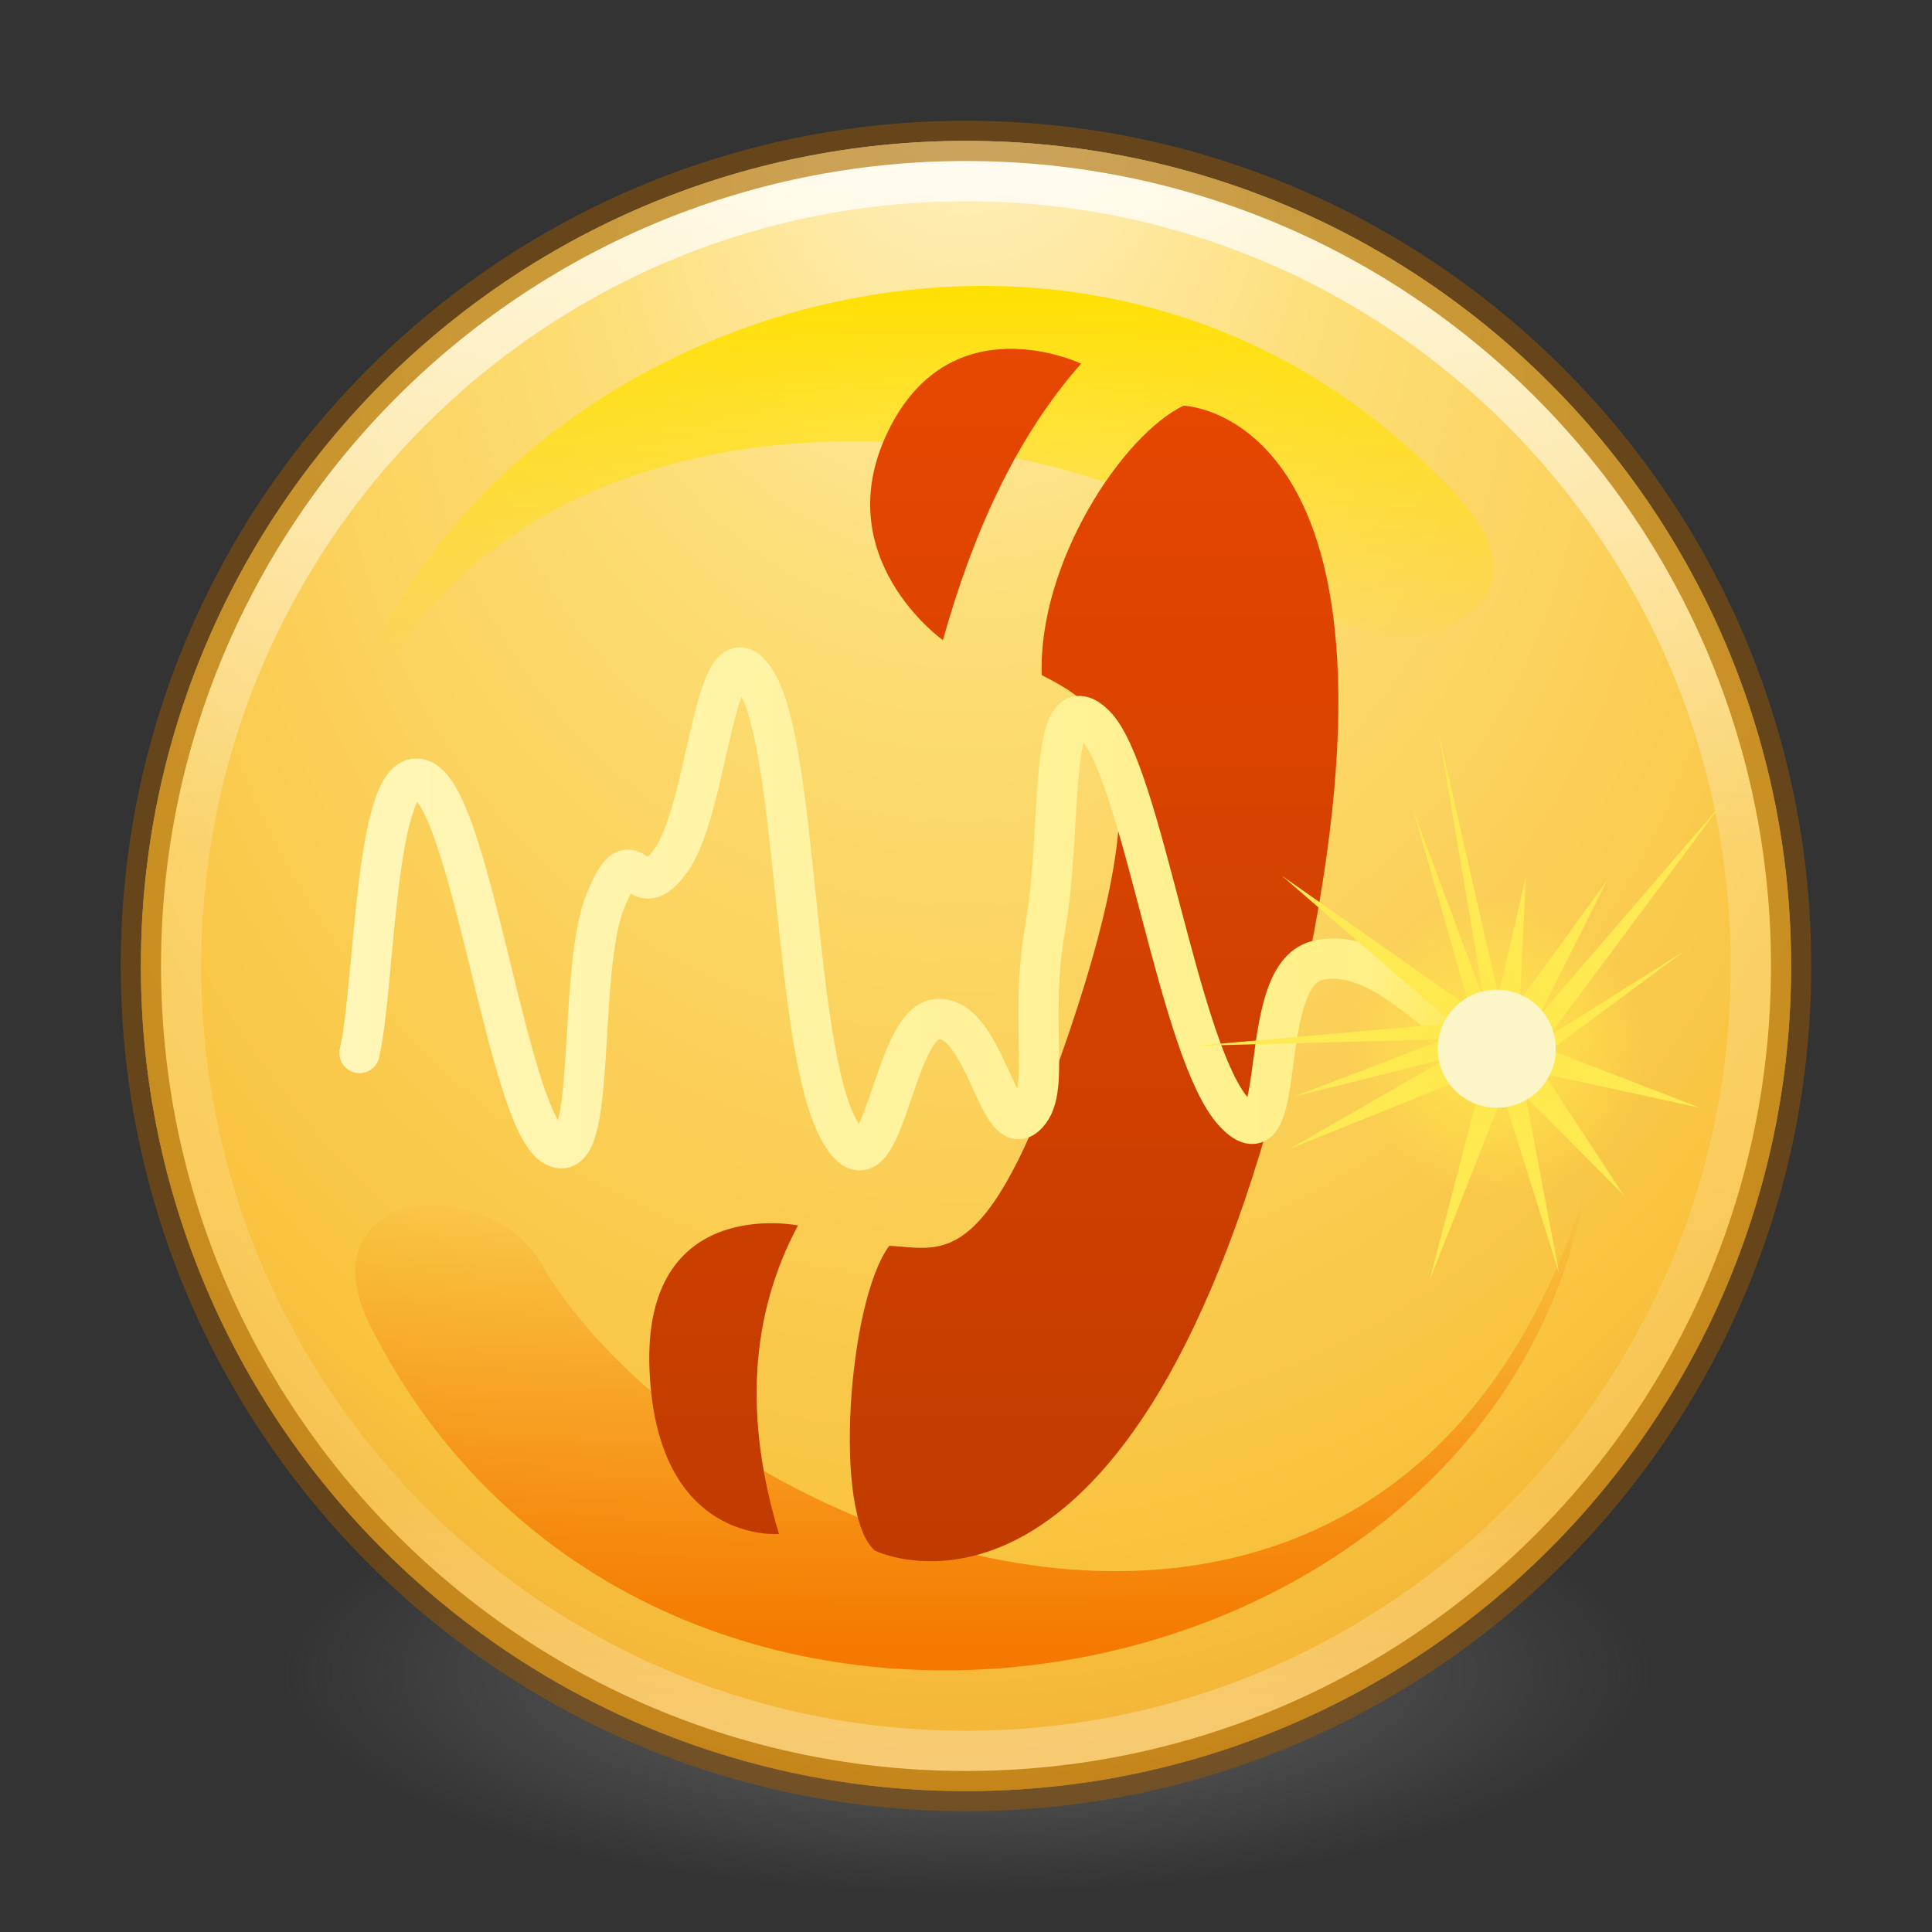 <?xml version="1.0" encoding="UTF-8" standalone="no"?>
<!-- Created with Inkscape (http://www.inkscape.org/) -->

<svg
   xmlns:dc="http://purl.org/dc/elements/1.1/"
   xmlns:cc="http://creativecommons.org/ns#"
   xmlns:rdf="http://www.w3.org/1999/02/22-rdf-syntax-ns#"
   xmlns:svg="http://www.w3.org/2000/svg"
   xmlns="http://www.w3.org/2000/svg"
   xmlns:xlink="http://www.w3.org/1999/xlink"
   xmlns:sodipodi="http://sodipodi.sourceforge.net/DTD/sodipodi-0.dtd"
   xmlns:inkscape="http://www.inkscape.org/namespaces/inkscape"
   width="48px"
   height="48px"
   id="svg4061"
   version="1.1"
   inkscape:version="0.48.4 r9939"
   sodipodi:docname="unity-power-panel.svg">
  <rect width="100%" height="100%" fill="#333333" stroke="none"/>
  <defs
     id="defs4063">
    <linearGradient
       inkscape:collect="always"
       xlink:href="#linearGradient4806-2"
       id="linearGradient3177"
       gradientUnits="userSpaceOnUse"
       gradientTransform="matrix(1.617,0,0,1.617,-92.707,-21.06)"
       x1="71.204"
       y1="15.369"
       x2="71.204"
       y2="40.496" />
    <linearGradient
       id="linearGradient4806-2">
      <stop
         id="stop4808-4"
         style="stop-color:#ffffff;stop-opacity:1"
         offset="0" />
      <stop
         id="stop4810-0"
         style="stop-color:#ffffff;stop-opacity:0.235"
         offset="0.424" />
      <stop
         id="stop4812-8"
         style="stop-color:#ffffff;stop-opacity:0.157"
         offset="0.821" />
      <stop
         id="stop4814-0"
         style="stop-color:#ffffff;stop-opacity:0.392"
         offset="1" />
    </linearGradient>
    <radialGradient
       inkscape:collect="always"
       xlink:href="#linearGradient3846"
       id="radialGradient4013"
       gradientUnits="userSpaceOnUse"
       gradientTransform="matrix(-3.4973212e-8,1.885,-1.776,-5.4722636e-8,39.14,-7.993)"
       cx="15.026"
       cy="8.626"
       fx="4.459"
       fy="8.509"
       r="20" />
    <linearGradient
       id="linearGradient3846">
      <stop
         id="stop3848"
         style="stop-color:#fff3cb;stop-opacity:1"
         offset="0" />
      <stop
         id="stop3850"
         style="stop-color:#fdde76;stop-opacity:1"
         offset="0.262" />
      <stop
         id="stop3852"
         style="stop-color:#f9c440;stop-opacity:1"
         offset="0.661" />
      <stop
         id="stop3854"
         style="stop-color:#e48b20;stop-opacity:1"
         offset="1" />
    </linearGradient>
    <radialGradient
       r="20.397"
       fy="3.99"
       fx="23.896"
       cy="3.99"
       cx="23.896"
       gradientTransform="matrix(0,2.889,-3.813,0,39.213,-65.95)"
       gradientUnits="userSpaceOnUse"
       id="radialGradient4201"
       xlink:href="#radialGradient3093-0-3-6-6"
       inkscape:collect="always" />
    <radialGradient
       gradientTransform="matrix(0,1.232,-1.626,0,18.487,-28.722)"
       gradientUnits="userSpaceOnUse"
       id="radialGradient3093-0-3-6-6"
       r="20.397"
       cy="3.99"
       cx="23.896">
      <stop
         offset="0"
         style="stop-color:#ffffff;stop-opacity:1"
         id="stop3244-9-33-7-0-9" />
      <stop
         offset="0.262"
         style="stop-color:#dddddd;stop-opacity:1"
         id="stop3246-3-5-0-8-5" />
      <stop
         offset="0.661"
         style="stop-color:#abacae;stop-opacity:1"
         id="stop3248-1-7-8-8-1" />
      <stop
         offset="1"
         style="stop-color:#89898b;stop-opacity:1"
         id="stop3250-9-3-0-5-1" />
    </radialGradient>
    <linearGradient
       id="linearGradient3820-7-2-1">
      <stop
         id="stop3822-2-6-3"
         style="stop-color:#3d3d3d;stop-opacity:1"
         offset="0" />
      <stop
         id="stop3864-8-7-7"
         style="stop-color:#686868;stop-opacity:0.498"
         offset="0.5" />
      <stop
         id="stop3824-1-2-5"
         style="stop-color:#686868;stop-opacity:0"
         offset="1" />
    </linearGradient>
    <radialGradient
       r="62.769"
       fy="186.171"
       fx="99.157"
       cy="186.171"
       cx="99.157"
       gradientTransform="matrix(0.271,0,0,0.088,-2.855,25.187)"
       gradientUnits="userSpaceOnUse"
       id="radialGradient4059"
       xlink:href="#linearGradient3820-7-2-1"
       inkscape:collect="always" />
    <radialGradient
       inkscape:collect="always"
       xlink:href="#linearGradient9200"
       id="radialGradient9206"
       cx="18.628"
       cy="11.902"
       fx="18.628"
       fy="11.902"
       r="0.751"
       gradientUnits="userSpaceOnUse" />
    <linearGradient
       inkscape:collect="always"
       id="linearGradient9200">
      <stop
         style="stop-color: rgb(255, 232, 74); stop-opacity: 1;"
         offset="0"
         id="stop9202" />
      <stop
         style="stop-color: rgb(255, 232, 74); stop-opacity: 0;"
         offset="1"
         id="stop9204" />
    </linearGradient>
    <linearGradient
       inkscape:collect="always"
       xlink:href="#linearGradient4175"
       id="linearGradient7030"
       gradientUnits="userSpaceOnUse"
       gradientTransform="matrix(1.834,0,0,1.953,2.753,2.822)"
       x1="3.019"
       y1="10.119"
       x2="18.966"
       y2="10.119" />
    <linearGradient
       id="linearGradient4175">
      <stop
         style="stop-color: rgb(255, 246, 184); stop-opacity: 1;"
         offset="0"
         id="stop4177" />
      <stop
         style="stop-color: rgb(255, 239, 129); stop-opacity: 1;"
         offset="1"
         id="stop4179" />
    </linearGradient>
    <linearGradient
       inkscape:collect="always"
       xlink:href="#linearGradient4182"
       id="linearGradient4188"
       x1="6.464"
       y1="13.196"
       x2="6.464"
       y2="2.429"
       gradientUnits="userSpaceOnUse" />
    <linearGradient
       id="linearGradient4182">
      <stop
         style="stop-color: rgb(192, 59, 0); stop-opacity: 1;"
         offset="0"
         id="stop4184" />
      <stop
         style="stop-color: rgb(231, 71, 0); stop-opacity: 1;"
         offset="1"
         id="stop4186" />
    </linearGradient>
    <linearGradient
       inkscape:collect="always"
       xlink:href="#linearGradient4182"
       id="linearGradient3095"
       x1="6.464"
       y1="13.196"
       x2="6.464"
       y2="2.429"
       gradientUnits="userSpaceOnUse" />
    <linearGradient
       id="linearGradient3097">
      <stop
         style="stop-color: rgb(192, 59, 0); stop-opacity: 1;"
         offset="0"
         id="stop3099" />
      <stop
         style="stop-color: rgb(231, 71, 0); stop-opacity: 1;"
         offset="1"
         id="stop3101" />
    </linearGradient>
    <linearGradient
       inkscape:collect="always"
       xlink:href="#linearGradient4182"
       id="linearGradient3103"
       x1="6.464"
       y1="13.196"
       x2="6.464"
       y2="2.429"
       gradientUnits="userSpaceOnUse" />
    <linearGradient
       id="linearGradient3105">
      <stop
         style="stop-color: rgb(192, 59, 0); stop-opacity: 1;"
         offset="0"
         id="stop3107" />
      <stop
         style="stop-color: rgb(231, 71, 0); stop-opacity: 1;"
         offset="1"
         id="stop3109" />
    </linearGradient>
    <linearGradient
       inkscape:collect="always"
       xlink:href="#linearGradient4182"
       id="linearGradient3111"
       x1="6.464"
       y1="13.196"
       x2="6.464"
       y2="2.429"
       gradientUnits="userSpaceOnUse" />
    <linearGradient
       id="linearGradient3113">
      <stop
         style="stop-color: rgb(192, 59, 0); stop-opacity: 1;"
         offset="0"
         id="stop3115" />
      <stop
         style="stop-color: rgb(231, 71, 0); stop-opacity: 1;"
         offset="1"
         id="stop3117" />
    </linearGradient>
    <linearGradient
       gradientTransform="translate(-0.128,2.306)"
       inkscape:collect="always"
       xlink:href="#linearGradient9234"
       id="linearGradient9240"
       x1="20.4"
       y1="38.667"
       x2="20.4"
       y2="27.292"
       gradientUnits="userSpaceOnUse" />
    <linearGradient
       inkscape:collect="always"
       id="linearGradient9234">
      <stop
         style="stop-color: rgb(245, 121, 0); stop-opacity: 1;"
         offset="0"
         id="stop9236" />
      <stop
         style="stop-color: rgb(245, 121, 0); stop-opacity: 0;"
         offset="1"
         id="stop9238" />
    </linearGradient>
    <linearGradient
       inkscape:collect="always"
       xlink:href="#linearGradient9208"
       id="linearGradient9214"
       x1="22"
       y1="4.8"
       x2="22"
       y2="14.142"
       gradientUnits="userSpaceOnUse" />
    <linearGradient
       inkscape:collect="always"
       id="linearGradient9208">
      <stop
         style="stop-color: rgb(255, 224, 0); stop-opacity: 1;"
         offset="0"
         id="stop9210" />
      <stop
         style="stop-color: rgb(255, 224, 0); stop-opacity: 0;"
         offset="1"
         id="stop9212" />
    </linearGradient>
    <linearGradient
       gradientTransform="translate(-0.128,2.306)"
       y2="14.142"
       x2="22"
       y1="4.8"
       x1="22"
       gradientUnits="userSpaceOnUse"
       id="linearGradient3137"
       xlink:href="#linearGradient9208"
       inkscape:collect="always" />
    <linearGradient
       y2="2.429"
       x2="6.464"
       y1="13.196"
       x1="6.464"
       gradientUnits="userSpaceOnUse"
       id="linearGradient3139"
       xlink:href="#linearGradient4182"
       inkscape:collect="always" />
    <linearGradient
       y2="2.429"
       x2="6.464"
       y1="13.196"
       x1="6.464"
       gradientUnits="userSpaceOnUse"
       id="linearGradient3141"
       xlink:href="#linearGradient4182"
       inkscape:collect="always" />
    <linearGradient
       y2="2.429"
       x2="6.464"
       y1="13.196"
       x1="6.464"
       gradientUnits="userSpaceOnUse"
       id="linearGradient3143"
       xlink:href="#linearGradient4182"
       inkscape:collect="always" />
  </defs>
  <sodipodi:namedview
     id="base"
     pagecolor="#ffffff"
     bordercolor="#666666"
     borderopacity="1.0"
     inkscape:pageopacity="0.0"
     inkscape:pageshadow="2"
     inkscape:zoom="7"
     inkscape:cx="24"
     inkscape:cy="24"
     inkscape:current-layer="layer1"
     showgrid="true"
     inkscape:grid-bbox="true"
     inkscape:document-units="px"
     inkscape:window-width="1327"
     inkscape:window-height="753"
     inkscape:window-x="65"
     inkscape:window-y="55"
     inkscape:window-maximized="0" />
  <g
     id="layer1"
     inkscape:label="Layer 1"
     inkscape:groupmode="layer">
    <path
       inkscape:connector-curvature="0"
       style="fill:url(#radialGradient4059);fill-opacity:1;stroke:none"
       id="path3818-0-5"
       d="m 41,41.5 a 17,5.5 0 0 1 -34,0 17,5.5 0 1 1 34,0 z" />
    <path
       d="M 24,3.5 C 12.689,3.5 3.5,12.689 3.5,24 3.5,35.311 12.689,44.5 24,44.5 35.311,44.5 44.5,35.311 44.5,24 44.5,12.689 35.311,3.5 24,3.5 z"
       inkscape:connector-curvature="0"
       id="path2555-7-2"
       style="color:#000000;fill:url(#radialGradient4201);fill-opacity:1;fill-rule:nonzero;stroke:none;stroke-width:1;marker:none;visibility:visible;display:inline;overflow:visible;enable-background:accumulate" />
    <path
       inkscape:connector-curvature="0"
       style="color:#000000;fill:url(#radialGradient4013);fill-opacity:1;fill-rule:nonzero;stroke:none;stroke-width:1;marker:none;visibility:visible;display:inline;overflow:visible;enable-background:accumulate"
       id="path2555-7-65"
       d="M 24,3.5 C 12.689,3.5 3.5,12.689 3.5,24 3.5,35.311 12.689,44.5 24,44.5 35.311,44.5 44.5,35.311 44.5,24 44.5,12.689 35.311,3.5 24,3.5 z" />
    <path
       inkscape:connector-curvature="0"
       style="opacity:0.8;color:#000000;fill:none;stroke:url(#linearGradient3177);stroke-width:1;stroke-linecap:round;stroke-linejoin:round;stroke-miterlimit:4;stroke-opacity:1;stroke-dasharray:none;stroke-dashoffset:0;marker:none;visibility:visible;display:inline;overflow:visible;enable-background:accumulate"
       d="M 43.5,24 C 43.5,34.77 34.77,43.5 24,43.5 13.23,43.5 4.5,34.77 4.5,24 4.5,13.23 13.23,4.5 24,4.5 34.77,4.5 43.5,13.23 43.5,24 z"
       id="path4176" />
    <path
       inkscape:connector-curvature="0"
       style="opacity:0.5;color:#000000;fill:none;stroke:#985800;stroke-width:1;stroke-linecap:round;stroke-linejoin:round;stroke-miterlimit:4;stroke-opacity:1;stroke-dasharray:none;stroke-dashoffset:0;marker:none;visibility:visible;display:inline;overflow:visible;enable-background:accumulate"
       id="path2555-7-1-7"
       d="m 24,3.5 c -11.311,0 -20.5,9.189 -20.5,20.5 0,11.311 9.189,20.5 20.5,20.5 11.311,0 20.5,-9.189 20.5,-20.5 C 44.5,12.689 35.311,3.5 24,3.5 z" />
    <path
       inkscape:connector-curvature="0"
       sodipodi:nodetypes="cccc"
       id="path7016"
       d="M 8.062,23.014 C 8.042,8.609 25.988,8.863 32.416,14.751 c 1.995,2.249 6.458,0.599 3.925,-2.279 C 26.007,0.944 6.768,9.625 8.062,23.014 z"
       style="fill:url(#linearGradient3137);fill-opacity:1;fill-rule:evenodd;stroke:none" />
    <path
       inkscape:connector-curvature="0"
       style="fill:url(#linearGradient9240);fill-opacity:1;fill-rule:evenodd;stroke:none"
       d="M 39.376,29.605 C 34.672,44.634 18.18,38.895 13.586,31.637 12.277,28.978 7.513,29.481 9.17,32.881 15.99,46.54 36.954,42.853 39.376,29.605 z"
       id="path7018"
       sodipodi:nodetypes="cccc" />
    <g
       id="g9460"
       transform="matrix(2.818,0,0,2.818,5.408,1.82)"
       style="fill:url(#linearGradient4188);fill-opacity:1">
      <path
         inkscape:connector-curvature="0"
         sodipodi:nodetypes="ccczccz"
         id="path7707"
         d="m 9.452,8.557 c -1.361,5.595 -3.656,4.469 -3.656,4.469 -0.375,-0.309 -0.238,-2.205 0.125,-2.688 0.483,0.021 0.887,0.277 1.656,-2.094 0.76,-2.343 0.216,-2.667 -0.312,-2.938 -0.031,-0.989 0.709,-2.114 1.25,-2.375 0,0 2.291,0.059 0.938,5.625 z"
         style="fill:url(#linearGradient3139);fill-opacity:1;fill-rule:evenodd;stroke:none" />
      <path
         inkscape:connector-curvature="0"
         sodipodi:nodetypes="cczc"
         id="path8582"
         d="m 7.613,2.56 c -0.588,0.663 -0.964,1.527 -1.219,2.438 0,0 -1.025,-0.727 -0.483,-1.843 0.555,-1.141 1.701,-0.595 1.701,-0.595 z"
         style="fill:url(#linearGradient3141);fill-opacity:1;fill-rule:evenodd;stroke:none" />
      <path
         inkscape:connector-curvature="0"
         style="fill:url(#linearGradient3143);fill-opacity:1;fill-rule:evenodd;stroke:none"
         d="m 5.116,10.158 c -0.422,0.791 -0.477,1.698 -0.167,2.72 0,0 -1.08,0.097 -1.142,-1.451 -0.061,-1.547 1.308,-1.269 1.308,-1.269 z"
         id="path9458"
         sodipodi:nodetypes="cczc" />
    </g>
    <path
       inkscape:connector-curvature="0"
       sodipodi:nodetypes="czzzzzzzzzzzzz"
       id="path7020"
       d="m 8.932,26.163 c 0.394,-1.694 0.374,-7.351 1.576,-6.778 1.202,0.573 2.095,8.328 3.231,9.072 1.135,0.744 0.572,-4.318 1.311,-6.097 0.738,-1.779 0.707,0.338 1.642,-1.018 0.935,-1.356 1.065,-6.081 2.099,-4.405 1.034,1.676 0.914,9.014 2.038,11.109 1.124,2.095 1.298,-2.651 2.459,-2.729 1.161,-0.079 1.514,2.988 2.185,2.415 0.671,-0.573 0.068,-2.277 0.499,-4.708 0.432,-2.432 0.052,-6.174 1.227,-5.018 1.175,1.156 2.094,8.176 3.472,9.641 1.379,1.466 0.486,-3.377 2.042,-3.779 1.556,-0.401 3.136,1.63 4.182,2.173"
       style="fill:none;stroke:url(#linearGradient7030);stroke-width:1;stroke-linecap:round;stroke-linejoin:round;stroke-miterlimit:4;stroke-opacity:1;stroke-dasharray:none" />
    <path
       inkscape:connector-curvature="0"
       sodipodi:nodetypes="cccccccccccccccccccccccccccccc"
       id="path7022"
       d="m 37.226,24.735 -1.476,-6.496 1.121,6.616 -1.755,-4.712 1.396,4.887 -4.668,-3.275 4.242,3.665 -6.363,0.562 6.146,-0.16 -3.723,1.424 3.82,-0.959 -3.932,2.26 4.104,-1.656 0.567,0.367 -1.193,4.571 1.827,-4.642 1.394,4.442 -0.825,-4.379 2.428,2.438 -1.976,-3.01 3.882,0.848 -3.722,-1.435 3.322,-2.458 -3.362,2.112 4.284,-5.759 -4.527,5.259 1.701,-3.389 -2.173,3.003 0.143,-3.067 -0.681,2.942 z"
       style="fill:#ffea53;fill-opacity:1;fill-rule:evenodd;stroke:none" />
    <path
       sodipodi:type="arc"
       style="fill:url(#radialGradient9206);fill-opacity:1;fill-rule:nonzero;stroke:none"
       id="path8325"
       sodipodi:cx="18.627844"
       sodipodi:cy="11.901631"
       sodipodi:rx="0.75130093"
       sodipodi:ry="0.75130093"
       d="m 19.379,11.902 a 0.751,0.751 0 1 1 -4e-6,-0.002"
       sodipodi:start="0"
       sodipodi:end="6.2799944"
       sodipodi:open="true"
       transform="matrix(4.922,0,0,4.923,-54.498,-32.545)" />
    <path
       transform="matrix(1.952,0,0,1.953,0.825,2.81)"
       sodipodi:open="true"
       sodipodi:end="6.2799944"
       sodipodi:start="0"
       d="m 19.379,11.902 a 0.751,0.751 0 1 1 -4e-6,-0.002"
       sodipodi:ry="0.75130093"
       sodipodi:rx="0.75130093"
       sodipodi:cy="11.901631"
       sodipodi:cx="18.627844"
       id="path7024"
       style="fill:#fcf5c7;fill-opacity:1;fill-rule:nonzero;stroke:none"
       sodipodi:type="arc" />
  </g>
</svg>
